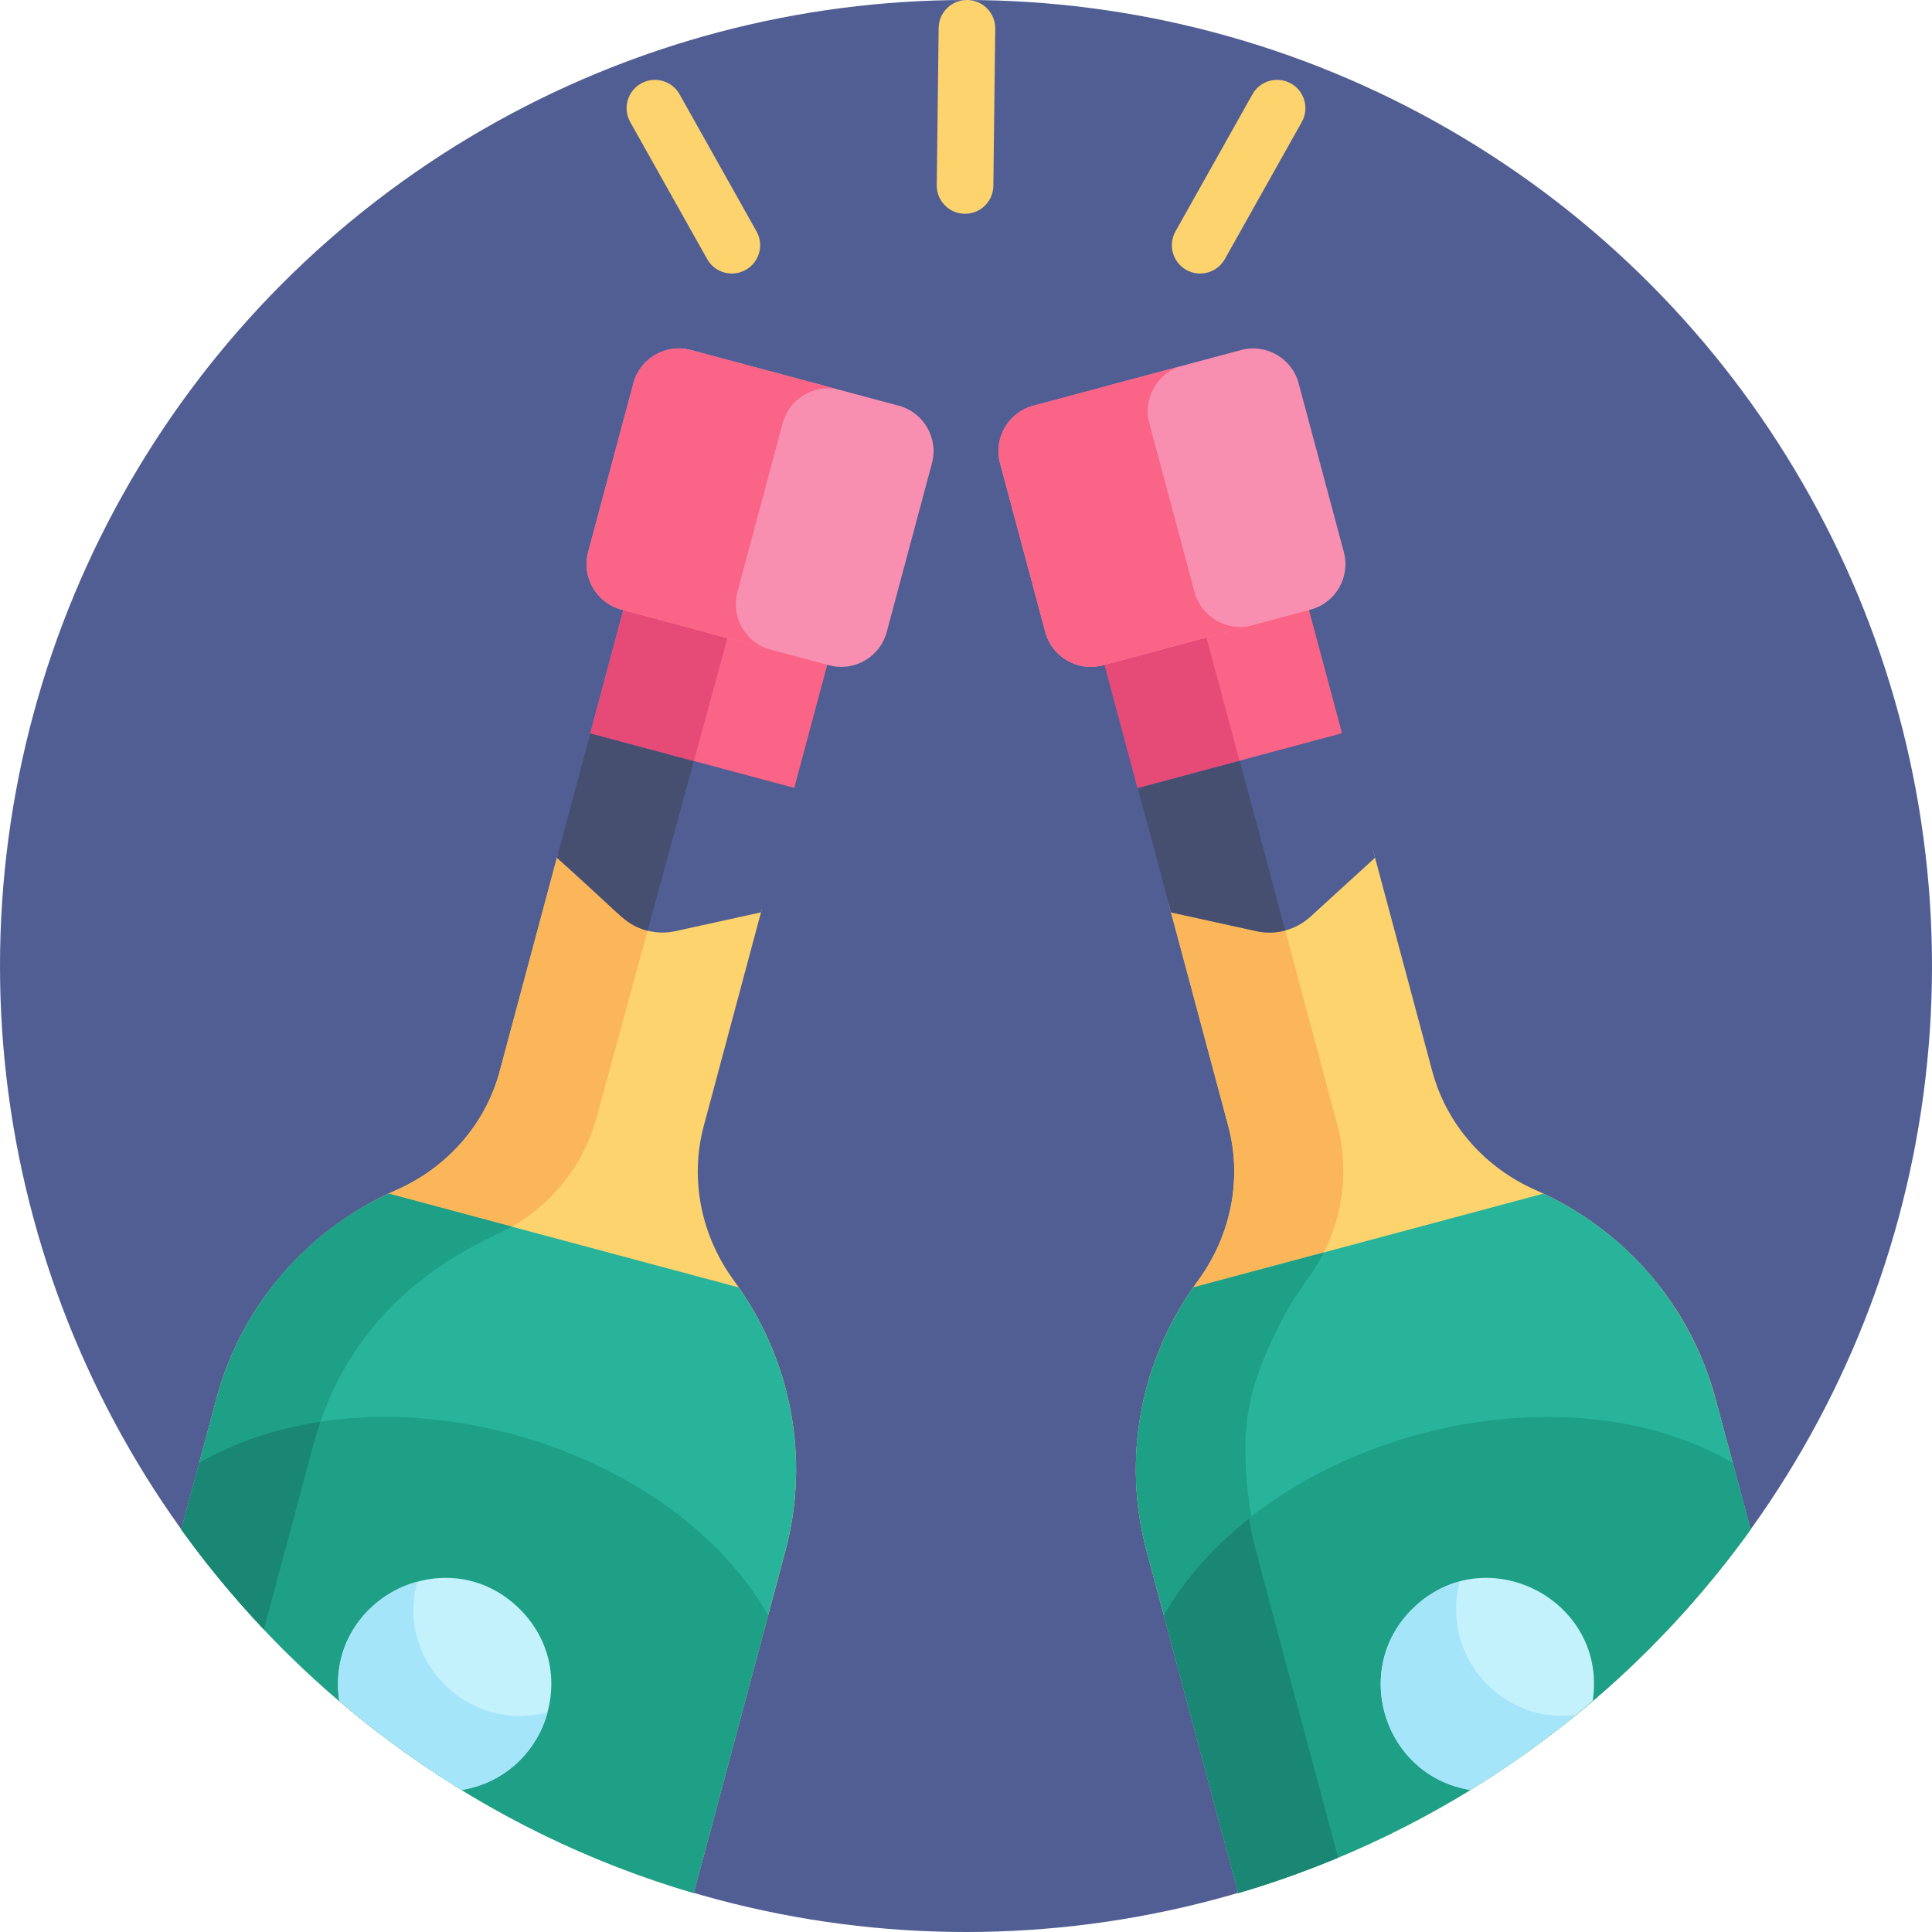 <?xml version="1.0" encoding="iso-8859-1"?>
<!-- Generator: Adobe Illustrator 19.0.0, SVG Export Plug-In . SVG Version: 6.00 Build 0)  -->
<svg version="1.1" id="Capa_1" xmlns="http://www.w3.org/2000/svg" xmlns:xlink="http://www.w3.org/1999/xlink" x="0px" y="0px"
	 viewBox="0 0 512.001 512.001" style="enable-background:new 0 0 512.001 512.001;" xml:space="preserve">
<circle style="fill:#505E93;" cx="256" cy="256.001" r="256"/>
<path style="fill:#FDD36E;" d="M454.626,370.622c-6.579-24.556-24.031-44.863-47.603-55.218
	c-13.449-5.905-23.662-17.36-27.465-31.548l-15.741-58.746l-54.071,14.488l15.741,58.746c3.8,14.188,0.683,29.215-8.012,41.053
	c-15.237,20.753-20.196,47.066-13.617,71.622l24.291,90.654c55.341-16.227,102.904-50.635,135.781-96.328L454.626,370.622z"/>
<path style="fill:#FBB659;" d="M338.672,351.884c2.213-4.483,4.831-8.787,7.725-12.725c8.695-11.838,11.812-26.866,8.012-41.053
	l-17.618-65.753l-27.026,7.242l15.741,58.746c3.8,14.188,0.683,29.215-8.012,41.053c-15.22,20.73-20.211,47.009-13.616,71.622
	c9.807,36.455,17.803,66.257,24.335,90.64c12.649-3.713,21.201-7.322,26.04-9.214C325.793,388.108,324.796,379.97,338.672,351.884z"
	/>
<rect x="295.196" y="160.693" transform="matrix(0.966 -0.259 0.259 0.966 -35.966 89.825)" style="fill:#FA6487;" width="55.958" height="41.643"/>
<rect x="295.653" y="164.308" transform="matrix(-0.966 0.259 -0.259 -0.966 656.649 283.813)" style="fill:#E64B78;" width="27.979" height="41.643"/>
<path style="fill:#F98FB0;" d="M347.345,161.547l-55.099,14.764c-6.607,1.77-13.46-2.187-15.23-8.793l-11.996-44.769
	c-1.77-6.606,2.187-13.46,8.793-15.23l55.099-14.764c6.607-1.77,13.46,2.187,15.23,8.793l11.996,44.769
	C357.909,152.923,353.952,159.777,347.345,161.547z"/>
<path style="fill:#FA6487;" d="M316.577,156.917l-11.996-44.769c-1.77-6.606,2.187-13.46,8.793-15.23l-39.561,10.6
	c-6.607,1.77-10.564,8.624-8.793,15.23l11.996,44.769c1.77,6.606,8.624,10.563,15.23,8.793l39.561-10.6
	C325.201,167.481,318.347,163.524,316.577,156.917z"/>
<path style="fill:#28B49B;" d="M451.708,361.756c-8.476-21.08-23.77-36.514-42.678-45.436c-0.001-0.001-0.003-0.001-0.004-0.002
	l-92.811,24.869c-14.243,20.534-18.735,45.956-12.339,69.829l24.291,90.654c55.334-16.228,102.89-50.634,135.764-96.323
	C454.68,370.823,453.991,367.577,451.708,361.756z"/>
<g>
	<path style="fill:#1EA087;" d="M328.167,501.669c8.947-2.624,17.687-5.73,26.199-9.276
		c-26.935-97.958-30.539-110.46-15.693-140.509c5.264-10.673,8.436-12.555,12.15-19.97l-34.607,9.273
		c-14.309,20.67-18.719,46.017-12.339,69.829L328.167,501.669z"/>
	<path style="fill:#1EA087;" d="M308.443,428.061l19.723,73.608c55.334-16.228,102.89-50.634,135.764-96.323
		c-1.121-4.182-3.622-13.517-4.737-17.679C412.266,360.442,335.474,381.015,308.443,428.061z"/>
</g>
<path style="fill:#198773;" d="M354.62,492.285c-22.6-84.301-22.667-83.96-23.617-89.853c-9.533,7.586-17.212,16.322-22.56,25.629
	l19.723,73.608C337.203,499.019,346.028,495.875,354.62,492.285z"/>
<path style="fill:#C3F1FC;" d="M374.186,426.494c-16.417,16.417-6.976,44.246,15.464,47.859
	c11.433-7.012,22.273-14.894,32.426-23.558C426.21,423.974,393.522,407.159,374.186,426.494z"/>
<path style="fill:#A5E5F9;" d="M389.648,474.353c0.001,0,0.002,0,0.002,0.001c9.771-5.993,19.105-12.626,27.952-19.836
	c-19.856,2.445-35.929-15.921-30.749-35.332c-0.283,0.146-5.868,1.227-11.401,6.125
	C357.685,441.048,366.079,470.557,389.648,474.353z"/>
<path style="fill:#505E93;" d="M364.404,227.305l-8.821-32.919l-54.053,14.483l8.82,32.919l22.622,4.971
	c5.115,1.124,10.458-0.307,14.326-3.838L364.404,227.305z"/>
<path style="fill:#474F70;" d="M301.531,208.869l8.82,32.919l22.622,4.971c2.558,0.562,5.172,0.485,7.631-0.173l-12.046-44.958
	L301.531,208.869z"/>
<path style="fill:#FDD36E;" d="M186.513,298.345l15.362-57.332l-54.071-14.488l-15.362,57.332
	c-3.803,14.187-14.016,25.643-27.465,31.548c-23.572,10.355-41.023,30.662-47.603,55.218l-9.304,34.724
	c32.877,45.693,80.44,80.102,135.781,96.328l24.291-90.654c6.579-24.555,1.62-50.868-13.617-71.622
	C185.83,327.561,182.713,312.533,186.513,298.345z"/>
<path style="fill:#FBB659;" d="M69.938,431.795l13.111-48.931c6.579-24.555,24.031-44.863,47.603-55.218
	c13.449-5.905,23.662-17.36,27.465-31.548l16.987-62.259l-27.3-7.315l-15.362,57.332c-3.803,14.187-14.016,25.643-27.465,31.548
	c-23.572,10.355-41.023,30.662-47.603,55.218l-9.304,34.724C58.424,419.736,67.151,428.642,69.938,431.795z"/>
<rect x="160.847" y="160.683" transform="matrix(-0.966 -0.259 0.259 -0.966 324.243 405.694)" style="fill:#FA6487;" width="55.958" height="41.643"/>
<path style="fill:#E64B78;" d="M183.863,201.74l10.962-40.175c-6.149-1.648,4.336,1.162-27.63-7.404l-10.778,40.225L183.863,201.74z
	"/>
<path style="fill:#F98FB0;" d="M164.655,161.547l55.099,14.764c6.606,1.77,13.46-2.187,15.23-8.793l11.996-44.769
	c1.77-6.606-2.187-13.46-8.793-15.23l-55.099-14.764c-6.606-1.77-13.46,2.187-15.23,8.793l-11.996,44.769
	C154.091,152.923,158.048,159.777,164.655,161.547z"/>
<path style="fill:#FA6487;" d="M195.414,156.948l12.013-44.831c1.688-6.3,7.992-10.182,14.303-9.009l-38.642-10.354
	c-6.606-1.77-13.46,2.187-15.23,8.793l-11.996,44.769c-1.77,6.606,2.187,13.46,8.793,15.23l38.642,10.354
	C197.245,169.762,193.726,163.248,195.414,156.948z"/>
<path style="fill:#28B49B;" d="M195.785,341.187l-92.811-24.869c-0.941,0.758-31.882,12.818-44.268,49.84
	c-1.313,3.995-2.536,8.959-10.636,39.189c32.874,45.689,80.43,80.094,135.764,96.323l24.291-90.654
	C214.375,387.686,210.354,362.191,195.785,341.187z"/>
<g>
	<path style="fill:#1EA087;" d="M69.938,431.795l13.111-48.931c11.28-42.098,46.363-54.137,52.641-57.78l-32.715-8.766l0,0
		c-0.909,0.729-31.763,12.445-44.267,49.838c-1.525,4.637-2.593,9.466-10.637,39.19C54.766,414.653,62.081,423.483,69.938,431.795z"
		/>
	<path style="fill:#1EA087;" d="M203.557,428.061c-27.028-47.041-103.818-67.621-150.75-40.393
		c-1.115,4.162-3.617,13.497-4.737,17.679c32.874,45.689,80.43,80.094,135.764,96.323L203.557,428.061z"/>
</g>
<path style="fill:#198773;" d="M48.07,405.347c6.696,9.307,14.012,18.136,21.868,26.448c13.668-50.684,13.079-49.549,14.997-55.007
	c-11.961,1.816-22.902,5.527-32.129,10.88L48.07,405.347z"/>
<path style="fill:#505E93;" d="M147.595,227.305l8.821-32.919l54.053,14.483l-8.82,32.919l-22.622,4.971
	c-5.115,1.124-10.458-0.307-14.326-3.838L147.595,227.305z"/>
<path style="fill:#474F70;" d="M156.416,194.386l-8.821,32.919c16.28,14.167,17.512,17.685,24.017,19.333l12.25-44.897
	L156.416,194.386z"/>
<path style="fill:#C3F1FC;" d="M89.923,450.795c10.154,8.664,20.994,16.546,32.427,23.558c22.387-3.603,31.923-31.4,15.464-47.859
	C118.518,407.198,85.779,423.904,89.923,450.795z"/>
<path style="fill:#A5E5F9;" d="M110.528,419.185c-13.764,3.673-22.831,17.169-20.605,31.61
	c10.154,8.664,20.994,16.546,32.427,23.558c11.067-1.781,19.926-9.908,22.773-20.574
	C124.109,459.387,104.923,440.189,110.528,419.185z"/>
<g>
	<path style="fill:#FDD36E;" d="M255.658,56.653c-4.142-0.05-7.459-3.448-7.409-7.59l0.502-41.653
		c0.05-4.142,3.448-7.459,7.59-7.409c4.142,0.05,7.459,3.448,7.409,7.59l-0.502,41.653
		C263.198,53.387,259.801,56.703,255.658,56.653z"/>
	<path style="fill:#FDD36E;" d="M197.617,71.529c-3.612,2.028-8.183,0.744-10.211-2.869l-20.391-36.323
		c-2.028-3.612-0.744-8.183,2.869-10.211c3.612-2.028,8.184-0.743,10.211,2.868l20.391,36.324
		C202.513,64.93,201.229,69.501,197.617,71.529z"/>
	<path style="fill:#FDD36E;" d="M314.383,71.529c3.612,2.028,8.183,0.744,10.211-2.869l20.391-36.323
		c2.028-3.612,0.744-8.183-2.868-10.211s-8.184-0.743-10.211,2.868l-20.391,36.324C309.487,64.93,310.771,69.501,314.383,71.529z"/>
</g>
<g>
</g>
<g>
</g>
<g>
</g>
<g>
</g>
<g>
</g>
<g>
</g>
<g>
</g>
<g>
</g>
<g>
</g>
<g>
</g>
<g>
</g>
<g>
</g>
<g>
</g>
<g>
</g>
<g>
</g>
</svg>
